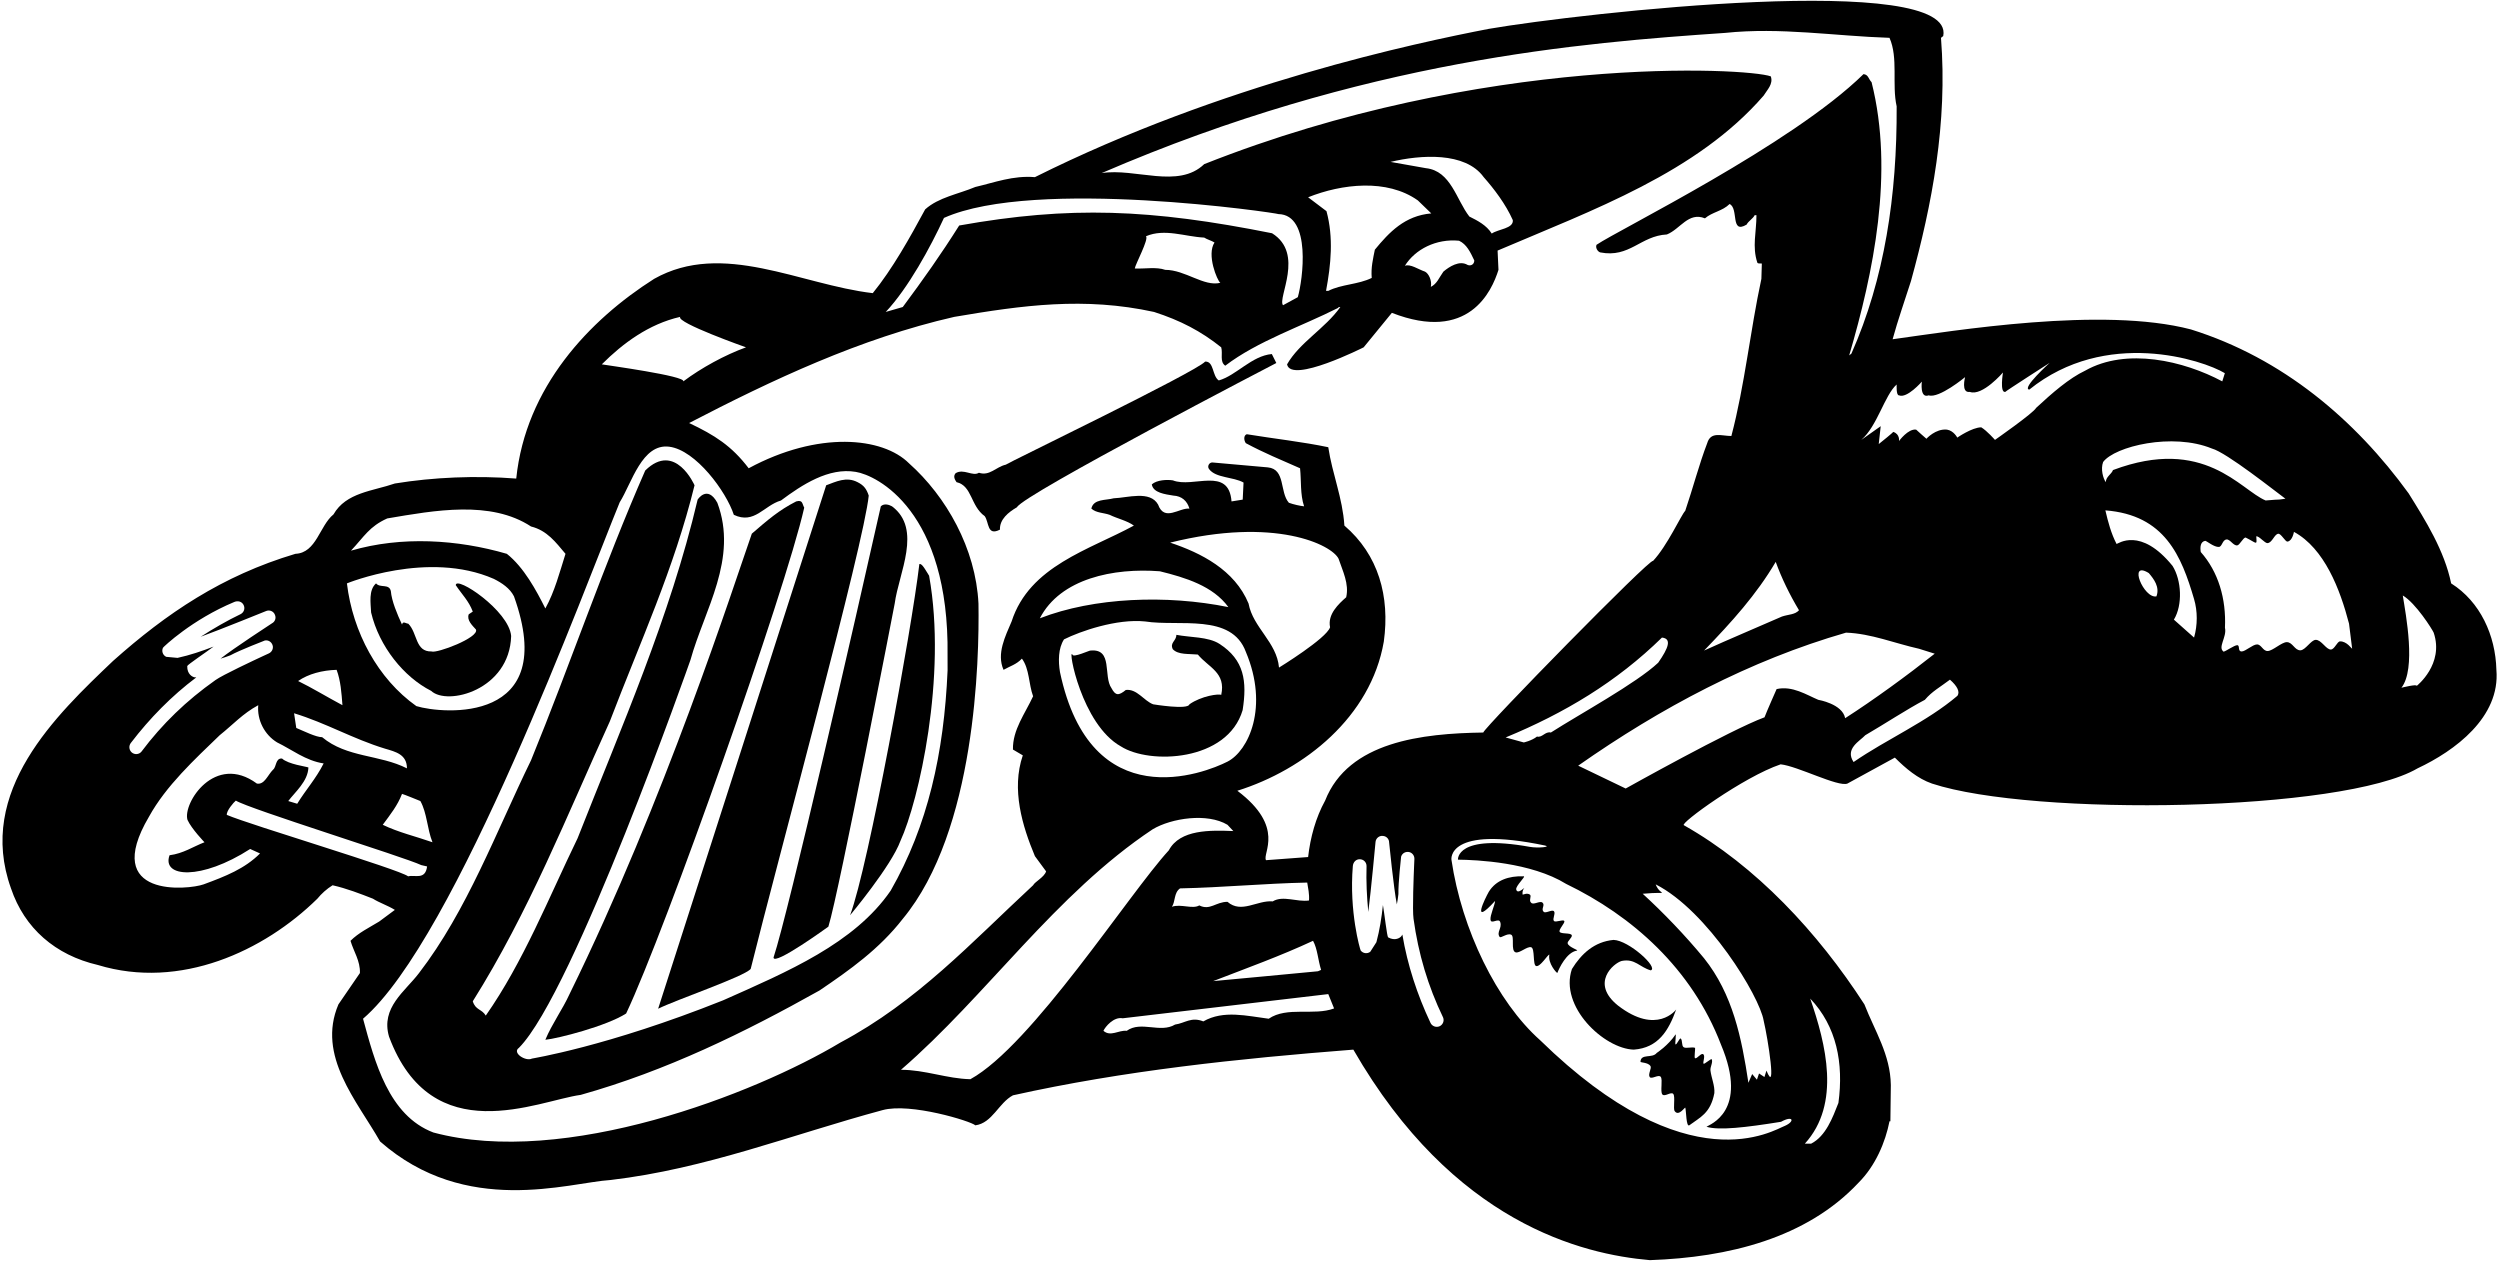 <?xml version="1.0" encoding="UTF-8"?>
<svg xmlns="http://www.w3.org/2000/svg" xmlns:xlink="http://www.w3.org/1999/xlink" width="547pt" height="276pt" viewBox="0 0 547 276" version="1.1">
<g id="surface1">
<path style=" stroke:none;fill-rule:nonzero;fill:rgb(0%,0%,0%);fill-opacity:1;" d="M 546.211 146.559 C 546.016 139.012 542.684 131.66 536.312 127.645 C 534.84 120.488 530.727 113.922 527.004 107.945 C 515.34 91.871 499.465 78.348 479.371 72.078 C 460 67 427.629 72.371 414.105 74.23 C 415.281 69.922 416.754 65.805 418.121 61.492 C 422.73 44.734 426.16 26.898 424.688 8.277 L 425.18 7.887 C 428 -6.332 346.289 2.789 325.711 6.32 C 310.031 9.355 267.332 18.332 226.438 38.758 C 221.633 38.363 217.617 39.934 213.402 40.91 C 209.68 42.48 205.367 43.164 202.426 45.812 C 199.094 51.984 195.27 58.848 190.961 64.141 C 175.086 62.277 158.129 52.574 143.137 61.004 C 128.926 70.02 115.012 84.719 112.953 104.711 C 104.133 104.023 94.82 104.414 86.395 105.789 C 81.594 107.453 75.711 107.746 72.969 112.551 C 69.93 115 69.242 120.98 64.637 121.176 C 48.566 125.977 36.414 134.211 24.75 144.598 C 12.305 156.453 -5.238 173.113 2.406 194.379 C 5.348 203.102 12.109 208.98 21.418 211.141 C 39.453 216.625 57.777 208.102 69.441 196.633 C 70.32 195.555 71.496 194.477 72.773 193.695 C 75.809 194.379 78.848 195.555 81.594 196.633 C 82.965 197.516 84.824 198.105 86.395 199.086 L 82.965 201.633 C 80.711 203.004 78.457 204.082 76.691 205.848 C 77.379 208.199 78.848 210.258 78.75 212.902 L 74.047 219.762 C 69.242 231.031 78.16 240.93 83.16 249.75 C 102 266.332 124.32 258.766 133.629 258.18 C 154.504 255.727 173.125 248.281 193.117 242.891 C 199.191 241.223 212.52 245.34 213.402 246.223 C 217.125 245.73 218.496 241.324 221.633 239.656 C 245.84 234.266 270.93 231.621 296.113 229.66 C 318 267.668 346.289 274.445 360.988 275.719 C 378.141 275.133 395.289 270.918 406.656 258.766 C 410.383 255.043 412.539 249.848 413.422 245.34 L 413.617 245.34 L 413.715 237.402 C 413.617 230.738 410.188 225.543 407.934 219.762 C 397.738 203.984 384.215 189.48 368.438 180.562 C 367.359 180.27 381.473 169.98 389.605 167.234 C 393.328 167.629 402.148 172.23 404.207 171.449 L 414.594 165.766 C 416.949 168.117 419.594 170.371 422.73 171.449 C 444.781 178.699 512.668 177.668 528.961 168.117 C 537.098 164.297 547.09 156.945 546.211 146.559 Z M 206.539 47.68 C 226.438 38.758 279.727 46.645 279.727 46.844 C 287 47 285.039 61.297 283.961 65.02 L 280.727 66.785 C 279.453 65.215 285.5 55.5 278.328 51.035 C 251.73 45.719 234.102 45.016 209.871 49.34 C 205.855 55.711 202.035 61.102 197.527 67.176 L 193.801 68.254 C 198.703 63.062 203.602 54.051 206.539 47.68 Z M 250.738 51.691 C 254.855 49.93 259.266 51.789 263.48 51.984 C 264.066 52.379 265.145 52.672 265.734 53.062 C 263.969 55.711 266.32 61.395 267.008 61.883 C 263.383 62.766 259.363 59.043 254.953 59.043 C 252.992 58.355 250.543 58.848 248.289 58.746 C 248.387 57.867 251.426 52.281 250.738 51.691 Z M 148.82 69.332 C 147.938 70.605 163.227 75.996 163.227 75.996 C 158.621 77.66 153.426 80.504 149.508 83.445 C 150.094 82.27 132.746 79.914 131.672 79.719 C 136.277 75.113 141.961 70.898 148.82 69.332 Z M 84.727 113.434 C 95.117 111.668 107.367 109.414 116.188 115.195 C 119.715 116.078 121.574 118.629 123.73 121.176 C 122.457 125.191 121.379 129.406 119.32 133.129 C 117.363 129.211 114.617 124.113 110.895 121.176 C 100.113 118.039 87.863 117.254 76.789 120.488 C 79.73 117.352 80.809 115.195 84.727 113.434 Z M 108.051 126.66 C 109.816 127.547 111.578 128.719 112.461 130.484 C 122.5 158.5 96.879 156.258 91.098 154.496 C 82.668 148.516 77.18 138.324 75.906 127.645 C 75.906 127.645 93.668 120.332 108.051 126.66 Z M 94.625 184.285 C 91 183.012 87.176 182.129 83.746 180.465 C 85.414 178.211 86.98 176.25 87.961 173.703 C 88.156 173.703 91.98 175.27 91.98 175.27 C 93.449 177.918 93.449 181.348 94.625 184.285 Z M 73.652 146.559 C 74.535 148.91 74.73 151.652 74.926 154.297 C 71.793 152.633 68.066 150.379 65.227 149.008 C 67.48 147.438 70.52 146.656 73.652 146.559 Z M 84.238 163.805 C 86.59 164.492 89.039 165.078 89.039 168.117 C 83.062 165.078 75.879 165.805 70.488 161.297 C 69.117 161.297 66.492 159.965 64.824 159.277 L 64.344 156.062 C 71.398 158.219 77.18 161.648 84.238 163.805 Z M 28.656 162.523 C 32.766 157.148 37.547 152.27 42.949 148.215 C 42.691 148.23 42.441 148.199 42.219 148.074 C 42.219 148.074 40.906 147.582 40.969 145.73 C 40.98 145.465 45.387 142.504 46.734 141.473 C 44.16 142.469 41.555 143.355 38.848 143.945 L 36.371 143.715 C 35.625 143.363 35.305 142.473 35.66 141.727 C 35.77 141.527 42.004 135.566 51.27 131.707 C 52.047 131.383 52.902 131.602 53.289 132.348 C 53.68 133.098 53.398 133.984 52.648 134.371 C 49.629 135.82 46.73 137.504 43.91 139.324 C 48.312 137.719 58.27 133.676 58.27 133.676 C 59.035 133.387 59.906 133.777 60.168 134.559 C 60.461 135.254 60.164 136.039 59.523 136.371 C 59.523 136.371 50.996 141.926 48.254 144.113 C 48.988 143.902 49.707 143.648 50.422 143.375 C 52.418 142.273 57.957 140.137 57.957 140.137 C 58.793 139.984 59.543 140.551 59.695 141.387 C 59.785 142.039 59.445 142.676 58.82 142.965 L 57.516 143.566 C 55.723 144.406 48.707 147.676 47.137 148.805 C 40.797 153.281 35.516 158.375 30.934 164.477 C 30.414 165.098 29.465 165.168 28.84 164.645 C 28.203 164.098 28.137 163.148 28.656 162.523 Z M 44.547 193.5 C 41.312 194.676 22 196.668 32.594 178.699 C 36.316 171.938 42.59 166.156 48.074 160.863 C 51.016 158.512 53.074 156.16 56.504 154.297 C 56.211 157.531 57.875 160.766 60.621 162.434 C 63.852 164 66.891 166.449 70.812 167.039 C 69.145 170.371 66.891 172.82 65.031 175.859 L 63.07 175.27 C 64.539 173.312 67.383 170.961 67.48 167.922 C 67.09 167.727 63.07 167.234 61.699 165.961 C 60.227 165.863 60.523 167.824 59.738 168.41 C 58.562 169.586 57.875 171.742 56.211 171.449 C 47 164.668 39.941 175.762 41.02 179.387 C 41.902 181.348 44.742 184.285 44.742 184.285 C 42.195 185.266 40.137 186.734 37.098 187.129 C 35.332 192 44 192.668 54.738 185.758 L 56.895 186.734 C 53.562 190.07 49.348 191.734 44.547 193.5 Z M 49.625 178.297 C 49.527 177.418 51.113 175.562 51.602 175.172 C 54.348 176.938 88.453 187.52 92.176 189.285 L 93.449 189.578 C 93.059 192.617 90.777 191.352 89.305 191.742 C 87.246 190.176 54.918 180.551 49.625 178.297 Z M 212.324 236.129 C 207.227 236.031 202.426 234.07 197.133 234.07 C 215.852 217.902 230.848 195.656 252.211 181.445 C 256.324 178.996 264.164 177.82 268.574 180.465 L 269.852 181.836 C 264.852 181.641 258.188 181.445 255.738 186.051 C 247.016 195.555 225.75 228.75 212.324 236.129 Z M 291.02 137.246 C 290.234 139.695 279.848 146.066 279.848 146.066 C 279.355 140.48 274.16 137.344 273.184 132.051 C 270.145 124.703 262.793 120.98 256.031 118.727 C 279 113 291.41 119.215 292.879 122.254 C 293.762 124.898 295.23 127.742 294.547 130.68 C 292.879 132.148 290.43 134.406 291.02 137.246 Z M 286.41 197.027 C 283.766 197.418 280.727 195.852 278.473 197.223 C 275.043 196.93 271.613 199.965 268.574 197.32 C 266.027 197.32 264.754 199.281 262.402 198.105 C 260.934 198.984 258.383 197.711 256.422 198.398 C 257.207 197.223 256.816 195.359 258.188 194.379 C 267.598 194.184 276.613 193.301 286.02 193.105 C 286.215 194.379 286.512 195.555 286.41 197.027 Z M 287.293 205.848 C 288.273 207.609 288.371 210.059 289.059 212.215 L 288.371 212.512 C 281.121 213.195 272.984 213.98 265.438 214.668 C 272.789 211.824 280.141 209.18 287.293 205.848 Z M 268.574 166.645 C 263.578 169.195 238.668 179 231.922 147.047 C 231.531 144.695 231.531 141.852 232.805 139.895 C 236.336 138.129 244.332 135.332 250.543 135.973 C 257.992 137.148 269.457 134.109 272.594 142.637 C 277.668 154.668 273.184 164.297 268.574 166.645 Z M 268.77 132.836 C 255.246 130.094 239.371 130.68 227.516 135.285 C 232.02 126.562 243.684 124.211 253.777 124.996 C 259.363 126.367 265.438 128.23 268.77 132.836 Z M 277.594 222.898 C 272.887 222.309 267.695 220.938 263.285 223.484 C 260.637 222.41 259.266 223.879 257.109 224.172 C 253.875 226.133 249.66 223.289 246.527 225.543 C 244.762 225.348 242.996 226.918 241.43 225.543 C 241.82 224.664 243.684 222.41 245.645 222.801 C 260.836 221.035 275.438 219.273 290.625 217.508 L 291.898 220.645 C 287.488 222.309 281.609 220.156 277.594 222.898 Z M 289.938 175.172 C 287.883 178.898 286.703 183.207 286.215 187.52 L 277.004 188.207 C 276.121 186.734 281.332 181 270.73 173.016 C 285.434 168.41 299.938 156.848 302.777 140.383 C 304.148 130.484 301.602 121.371 294.152 115 C 293.762 108.926 291.508 103.73 290.625 97.852 C 285.039 96.676 278.77 95.988 272.789 95.008 C 272.004 95.301 272.203 96.48 272.594 96.969 C 276.613 99.125 280.238 100.594 284.453 102.457 C 284.746 105.199 284.453 108.141 285.336 110.785 C 284.453 110.688 283.078 110.395 282.004 110.004 C 279.945 107.648 281.316 102.652 277.395 102.262 L 265.242 101.184 C 264.559 101.184 264.066 102.062 264.559 102.652 C 266.027 104.613 269.832 104.309 272.086 105.582 L 271.906 109.316 L 269.457 109.711 C 268.871 101.965 261.031 106.867 256.621 105.102 C 255.348 104.906 253.094 105.004 252.016 105.984 C 252.309 107.848 254.953 108.141 256.719 108.434 C 258.578 108.531 259.754 109.609 260.246 111.277 C 257.992 111.078 254.758 114.215 253.387 110.395 C 251.621 107.258 246.723 108.926 243.684 109.023 C 241.922 109.512 239.273 109.121 238.785 111.277 C 239.863 112.258 241.43 112.16 242.801 112.648 C 244.371 113.434 246.621 113.922 248.094 115 C 238.391 120.293 225.262 123.82 221.34 135.973 C 219.969 139.207 218.008 143.027 219.574 146.559 C 220.949 145.773 222.418 145.379 223.594 144.105 C 225.262 146.359 225.062 149.691 226.043 152.34 C 224.281 156.16 221.535 159.688 221.633 164 L 223.789 165.273 C 221.242 172.723 223.691 180.758 226.438 187.324 L 228.887 190.656 C 228.492 191.93 226.438 192.91 226.043 193.695 C 212.52 206.238 200.66 219.176 183.902 228.094 C 165.09 239.363 123.5 255.5 94.82 247.789 C 85.023 244.066 81.984 232.305 79.434 222.898 C 99.75 205.5 128.141 128.035 135.59 109.906 C 138.234 105.691 140.473 96.961 146.449 97.742 C 152.25 98.5 158.895 107.543 160.562 112.641 C 165.07 114.797 167.145 110.59 170.871 109.512 C 175.477 106.082 181.316 102.227 187.25 103.25 C 191.816 103.977 207.75 111.75 207.324 143.422 L 207.332 146.668 C 206.551 164.797 203 180.668 194.879 194.871 C 186.941 206.434 172.32 212.598 158.211 218.871 C 132.73 229.062 116.188 231.621 116.383 231.621 C 115.012 232.305 111.973 230.348 113.539 229.27 C 125.5 217.25 151.074 144.398 151.074 144.398 C 154.113 133.426 161.559 122.254 156.953 110.004 C 154.75 106 152.641 109.316 152.641 109.316 C 146.566 135.09 135.98 159.004 126.379 183.406 C 120.008 196.535 114.52 210.453 106.289 222.211 C 105.406 220.742 104.035 221.035 103.445 219.078 C 115.695 199.574 124.027 178.504 133.434 157.828 C 140.098 140.383 147.461 124.512 151.965 106.184 C 151.965 106.184 147.75 96.5 141.176 102.945 C 132.062 123.723 124.809 145.281 116.188 166.352 C 108.543 182.031 102.172 199.281 91.684 212.902 C 88.648 216.922 83.258 220.449 85.121 226.82 C 94.5 252 117.656 240.832 127.062 239.559 C 145.879 234.266 162.836 225.938 179.297 216.723 C 185.961 212.215 192.43 207.609 197.527 201.043 C 213.5 181.75 214.285 144.398 214.09 132.051 C 213.5 119.996 207.031 108.629 198.898 101.379 C 193.117 95.598 179 94.25 163.812 102.457 C 160.09 97.559 156.367 95.203 150.781 92.559 C 168.91 83.148 188.215 74.035 208.797 69.332 C 223.789 66.785 237.215 64.922 252.504 68.254 C 258.285 70.117 262.793 72.469 267.203 75.996 C 267.598 77.367 266.812 79.133 268.086 80.016 C 275.141 74.625 284.844 71.391 292.781 67.371 C 292.781 67.176 293.074 67.176 293.27 67.176 C 289.938 71.879 284.355 74.918 281.609 79.719 C 282.438 84.031 298.367 75.996 298.367 75.996 L 304.539 68.449 C 321.332 75 326.395 63.746 327.867 59.043 L 327.672 54.828 C 348.543 45.91 371.281 37.777 385.883 20.922 C 386.664 19.645 388.039 18.371 387.449 16.707 C 382.355 14.844 324.668 11.668 263.48 35.914 C 257.797 41.402 248.387 36.699 241.039 37.875 C 298.668 13 346.094 9.355 377.453 7.199 C 389.605 5.926 401.367 7.887 413.422 8.277 C 415.379 12.688 413.91 18.473 414.988 23.273 C 415.086 42.773 412.34 61.004 405.09 77.367 L 404.602 77.762 C 409.891 59.73 414.496 37.777 409.5 17.98 C 408.812 17.297 408.812 16.312 407.734 16.219 C 392 31.668 354.227 50.223 349.328 53.555 C 349.035 54.145 349.523 55.023 350.113 55.223 C 356.578 56.496 358.934 51.594 364.715 51.301 C 367.652 50.125 369.418 46.305 373.043 47.773 C 374.613 46.398 376.867 46.203 378.434 44.637 C 380.492 45.617 378.531 51.301 382.156 49.145 C 382.551 48.359 383.531 47.871 383.922 47.086 L 384.312 47.086 C 384.312 50.812 383.336 53.945 384.508 57.477 C 384.703 57.77 385.195 57.574 385.488 57.672 L 385.391 61.004 C 382.941 72.371 381.766 84.23 378.824 95.398 C 376.672 95.398 374.316 94.324 373.535 96.969 C 371.77 101.574 370.398 106.867 368.73 111.766 C 367.852 112.648 364.812 119.41 361.676 122.742 C 361.285 121.859 324.828 159.102 324.535 160.277 C 311.203 160.473 295.035 162.234 289.938 175.172 Z M 311.793 59.434 C 310.324 58.945 308.559 57.672 307.383 58.16 C 309.637 54.535 314.242 52.184 319.242 52.672 C 320.906 53.457 321.691 55.121 322.574 56.984 C 322.574 57.867 321.789 58.258 321.105 57.965 C 319.34 56.887 317.086 58.355 315.812 59.434 C 314.832 60.809 314.438 62.078 313.066 62.766 C 313.363 61.395 312.578 59.828 311.793 59.434 Z M 321.496 47.379 C 318.652 43.754 317.477 37.387 311.988 36.797 L 304.246 35.426 C 310.812 33.855 320.613 33.172 324.633 38.758 C 326.887 41.305 329.434 44.637 331.004 48.164 C 331.199 50.027 327.77 50.125 326.395 51.105 C 325.219 49.242 323.262 48.262 321.496 47.379 Z M 310.227 43.852 L 313.164 46.695 C 307.383 47.184 303.953 50.812 300.816 54.633 C 300.426 56.594 299.938 58.551 300.133 60.809 C 297.191 62.277 293.469 62.18 290.625 63.648 L 290.137 63.648 C 291.215 57.867 291.801 51.984 290.234 46.203 L 286.215 43.164 C 293.566 40.227 303.465 39.051 310.227 43.852 Z M 393.621 133.523 C 392.742 134.504 391.371 134.406 389.898 134.895 C 384.117 137.441 378.434 139.797 372.848 142.344 C 378.922 136.07 384.312 130.094 388.527 122.938 C 389.801 126.465 391.566 130.094 393.621 133.523 Z M 362.812 145.004 C 358.012 149.512 345.605 156.258 339.332 160.277 C 338.059 159.98 337.469 161.453 336.293 161.16 C 335.215 162.039 333.254 162.531 333.355 162.434 C 333.355 162.434 330.121 161.551 329.434 161.355 C 342.27 156.062 353.738 149.203 363.637 139.5 C 365.828 139.738 365.066 141.77 362.812 145.004 Z M 314.938 224.562 C 314.156 224.875 313.281 224.5 312.969 223.75 C 310.086 217.629 307.953 211.141 306.836 204.48 C 306.727 204.715 306.586 204.922 306.375 205.062 C 306.375 205.062 305.332 206 303.719 205.094 C 303.484 204.961 302.883 199.688 302.586 198.02 C 302.289 200.758 301.879 203.48 301.156 206.156 L 299.812 208.25 C 299.156 208.75 298.219 208.625 297.719 207.969 C 297.594 207.781 295.168 199.5 296 189.5 C 296.07 188.66 296.656 188 297.5 188 C 298.344 188 299 188.656 299 189.5 C 298.898 192.848 299.059 196.195 299.383 199.535 C 299.977 194.891 300.969 184.188 300.969 184.188 C 301.062 183.375 301.812 182.781 302.625 182.906 C 303.375 182.969 303.938 183.594 303.938 184.312 C 303.938 184.312 304.945 194.441 305.633 197.883 C 305.781 197.133 305.887 196.379 305.973 195.617 C 305.91 193.336 306.562 187.438 306.562 187.438 C 306.812 186.625 307.656 186.219 308.469 186.469 C 309.094 186.688 309.5 187.281 309.469 187.969 L 309.406 189.406 C 309.324 191.387 309.004 199.117 309.281 201.031 C 310.344 208.719 312.438 215.75 315.75 222.625 C 316.062 223.375 315.688 224.25 314.938 224.562 Z M 396.074 218.488 C 401.855 224.566 403.422 232.602 402.246 241.324 C 400.973 244.555 399.504 248.574 396.27 250.238 L 394.898 250.238 C 402.836 241.52 399.504 228.387 396.074 218.488 Z M 390.562 246.324 C 388.125 247.223 369.5 259.375 336.98 227.598 C 327.5 219.164 319.828 203.391 317.574 188.102 C 317.574 188.102 316.5 180.5 338.02 184.992 C 339.52 185.301 336.516 185.613 334.75 185.297 C 318.5 182.375 319 188.094 319 188.094 C 323.086 188.133 335.027 188.668 342.664 193.395 C 357.07 200.352 370.184 211.906 376.555 228.566 C 382.75 243.289 373.914 246.082 373.375 246.539 C 376.125 247.375 381.938 246.699 389.688 245.449 C 392.375 243.973 392.75 245.348 390.562 246.324 Z M 385.883 223.289 C 386.863 227.406 388.75 239.75 386.5 234.25 L 386.055 235.652 L 384.875 234.875 L 384.418 236.242 L 383.375 235 L 382.551 236.914 C 381.078 227.113 379.121 217.508 372.848 209.668 C 368.73 204.672 363.93 199.672 359.422 195.555 C 365.879 194.969 363.266 196.25 362.266 193.5 C 373.633 199.281 385 218 385.883 223.289 Z M 403.719 157.141 C 403.129 154.004 397.84 153.121 397.84 153.121 C 395.289 152.047 392.152 149.984 388.723 150.77 C 388.723 150.77 386.469 155.867 386.078 156.945 C 378.668 159.668 355.699 172.527 355.699 172.527 L 345.309 167.527 C 363.344 154.887 382.844 144.496 403.914 138.422 C 409.402 138.617 414.594 140.773 419.887 141.949 L 423.316 143.027 C 417.242 147.828 409.988 153.121 403.719 157.141 Z M 428.297 152.23 C 421.633 157.914 412.812 161.738 405.562 166.734 C 403.602 163.797 406.953 162.141 408.129 160.863 C 412.34 158.414 417.242 155.18 421.16 153.121 C 422.73 151.262 424.59 150.281 426.648 148.711 C 428.219 150.086 428.887 151.348 428.297 152.23 Z M 445.5 89.25 C 444.973 90.336 436.5 96.25 436.5 96.25 C 436.5 96.25 434.75 94.25 433.5 93.5 C 431.5 93.5 428.25 95.75 428.25 95.75 C 428.25 95.75 427.5 94.25 426 94 C 423.5 93.75 421.5 96 421.5 96 C 421.5 96 419.211 94.008 419.25 94 C 417.5 93.75 415.5 96.5 415.5 96.5 C 415.5 96.5 415.75 95 414.25 94.5 C 414.203 94.621 411.754 96.637 411.066 97.164 L 411.5 93.25 L 407.25 96.25 C 410.75 93.25 412.34 86.48 414.988 84.129 C 414.996 84.219 414.848 86.531 415.5 86.5 C 417.25 87.25 420.5 83.5 420.5 83.5 C 420.5 83.5 420 87.25 422 86.5 C 424.25 87.25 429.965 82.512 429.965 82.512 C 429.965 82.512 429.008 86.051 431 85.75 C 433.75 86.75 438.25 81.5 438.25 81.5 C 438.25 81.5 437.5 86 438.75 85.75 C 438.875 85.543 448.461 79.395 448.461 79.395 C 448.461 79.395 442.25 85 444 85.25 C 460.75 71.75 482 78.75 486.797 81.652 L 486.234 83.445 C 477.805 78.938 465.262 75.996 456.246 81.094 C 452.719 82.758 449 86 445.5 89.25 Z M 460.164 101.086 C 462.715 97.656 475.34 94.605 483.961 98.137 C 487.168 99 497.895 107.551 500.051 109.121 C 497.289 109.504 500.051 109.121 495.723 109.504 C 490.234 107.25 482.332 95.332 462.32 102.848 C 462.027 103.73 460.754 104.316 460.754 105.496 C 460.164 104.711 459.578 102.652 460.164 101.086 Z M 471.828 130.484 C 469.066 131.062 465.5 122.5 470.16 125.391 C 471.238 126.66 472.609 128.426 471.828 130.484 Z M 480.059 139.5 L 475.648 135.578 C 477.609 132.348 477.316 126.957 475.355 123.82 C 468.332 115.168 463.398 119.02 463.105 119.02 C 461.93 116.766 461.242 114.215 460.656 111.668 C 473.668 112.668 477.297 121.656 480.059 131.074 C 480.844 133.719 480.844 136.758 480.059 139.5 Z M 512 140.332 C 511.367 140.355 510.805 142.094 509.996 142.117 C 508.941 142.148 507.93 139.969 506.668 140 C 505.652 140.027 504.418 142.266 503.328 142.289 C 502.07 142.32 501.613 140.473 500.332 140.5 C 499.203 140.523 497.25 142.426 496.164 142.445 C 495.121 142.469 494.781 140.984 493.832 141 C 492.871 141.016 491.309 142.527 490.496 142.539 C 489.523 142.551 490.176 141.168 489.5 141.168 C 488.887 141.164 486.918 142.551 486.625 142.539 L 486.625 142.637 C 485.059 141.754 487.312 139.402 486.82 137.344 C 487.117 130.977 485.352 125.094 481.527 120.781 C 481.336 119.605 481.5 118.5 482.508 118.332 C 482.844 118.367 484.438 119.746 485.5 119.668 C 486.215 119.613 486.246 118.121 487.172 118.035 C 487.953 117.961 488.633 119.426 489.5 119.332 C 490.047 119.277 490.766 117.664 491.328 117.605 C 493.832 118.832 493.832 119.5 493.668 117.344 C 494.348 117.27 495.52 118.906 496.168 118.832 C 497.18 118.715 497.629 116.887 498.477 116.785 C 499.105 116.715 500.016 118.559 500.5 118.5 C 501.59 118.367 501.914 116.371 501.914 116.371 C 508.578 119.996 512.008 128.914 513.969 136.461 L 514.652 141.949 C 514.562 141.969 513.469 140.285 512 140.332 Z M 528.766 150.086 C 528.961 149.594 525.434 150.477 525.434 150.477 C 528.668 146.332 526.414 134.602 525.727 130.289 C 528.57 131.953 532.195 137.734 532.488 138.422 C 534.832 145.332 528.766 150.086 528.766 150.086 "/>
<path style=" stroke:none;fill-rule:nonzero;fill:rgb(0%,0%,0%);fill-opacity:1;" d="M 374.25 234.25 C 374.145 233.41 374.859 232.465 374.512 231.746 C 374.422 231.57 372.855 232.918 372.75 232.75 C 372.477 232.52 373.262 230.855 372.582 230.629 C 372.07 230.457 371.176 231.84 370.844 231.5 C 370.676 231.328 370.941 229.516 370.887 229.27 C 370.191 228.996 368.898 229.48 368.375 229.125 C 367.891 228.797 368.164 227.633 367.758 227.242 C 367.488 226.98 366.848 228.77 366.586 228.488 C 366.48 228.422 366.75 226.328 366.633 226.316 C 365 228.75 362.5 230.375 362.5 230.375 C 361.52 231.648 359.031 230.445 358.934 232.305 C 358.934 232.535 360.586 232.422 361.125 233.25 C 361.445 233.742 360.516 235.031 360.957 235.656 C 361.363 236.23 362.91 234.988 363.375 235.625 C 363.844 236.266 363.223 238.785 363.707 239.441 C 364.199 240.105 365.664 238.75 366.125 239.375 C 366.582 239.996 366.039 242.594 366.426 243.121 C 367.332 244.367 368.676 242.125 368.75 242.375 C 368.945 243.062 368.926 246.613 369.613 246.223 C 371.965 244.457 374.25 243.625 375.102 239.168 C 375.223 237.551 374.461 235.898 374.25 234.25 "/>
<path style=" stroke:none;fill-rule:nonzero;fill:rgb(0%,0%,0%);fill-opacity:1;" d="M 366.75 220.875 C 366.75 220.875 362.535 226.609 354 220 C 347.91 215.109 353.051 210.746 354.816 210.258 C 357.754 209.668 358.734 211.629 361.188 212.316 C 362.949 211.727 356.383 205.75 353.051 205.652 C 348.84 206.043 345.996 208.688 343.938 212.02 C 341.125 220.25 350.992 229.465 357.461 229.66 C 362.852 229.27 365.086 225.48 366.75 220.875 "/>
<path style=" stroke:none;fill-rule:nonzero;fill:rgb(0%,0%,0%);fill-opacity:1;" d="M 343 206.375 C 342.902 205.953 344.07 205.086 343.906 204.633 C 343.691 204.031 341.543 204.426 341.25 203.875 C 340.973 203.352 342.555 201.875 342.25 201.5 C 341.934 201.109 340.375 201.914 340 201.5 C 339.613 201.074 340.426 199.809 340 199.375 C 339.57 198.938 338.199 199.93 337.75 199.5 C 337.098 198.875 338.137 198.066 337.5 197.5 C 336.93 196.992 335.5 198.125 335 197.5 C 334.449 197.043 335.168 196.055 334.75 195.75 C 334.137 195.301 333.316 195.754 333.156 195.754 C 333.059 195.262 333.156 194.773 333.453 194.379 C 333.941 193.793 332.043 195.898 331.75 194.625 C 331.555 193.84 334.039 191.637 333.355 191.734 C 330.125 191.625 327.316 192.578 325.75 195.125 C 324.934 196.566 321.75 203 327.125 197.125 C 327.059 198.102 325.996 200.266 326.125 201.25 C 326.266 202.32 327.91 200.75 328.25 201.75 C 328.703 203.074 327.379 203.961 328.125 205 C 328.402 205.332 329.73 204.137 330.625 204.5 C 331.48 204.848 330.473 208.039 331.625 208.375 C 332.48 208.621 334.109 207.031 335 207.25 C 335.906 207.473 335.297 211.199 336.125 211.375 C 337.055 211.57 338.66 208.816 339 208.875 C 338.625 210.75 340.605 212.949 340.75 212.875 C 341.125 211.875 342.75 208.375 345 208 C 345.629 207.922 343.125 207.25 343 206.375 "/>
<path style=" stroke:none;fill-rule:nonzero;fill:rgb(0%,0%,0%);fill-opacity:1;" d="M 266.793 140.863 C 264.344 139.297 260.426 139.492 257.387 138.902 C 257.387 140.273 255.914 140.57 256.602 142.039 C 257.777 143.312 260.129 143.02 262.09 143.215 C 264.441 146.059 268.281 147.145 267.203 152.047 C 266.715 151.75 262.891 152.242 260.246 154.102 C 259.953 155.379 252.309 154.102 252.309 154.102 C 250.25 153.316 248.781 150.672 246.328 150.965 C 244.762 152.242 244.074 152.242 243.195 150.574 C 241.332 147.93 243.586 141.852 238.59 142.344 C 238.488 142.246 234.746 144 234.648 143.215 C 233.57 141.551 236.609 158.504 245.254 163.312 C 251.523 167.332 268.574 166.645 271.891 155.367 C 272.871 149.094 272.281 144.391 266.793 140.863 "/>
<path style=" stroke:none;fill-rule:nonzero;fill:rgb(0%,0%,0%);fill-opacity:1;" d="M 197.02 183.984 C 201 175.332 207.25 148 203.289 125.969 C 202.703 125.086 201.738 123.133 201.152 123.43 C 199.484 137.641 190.02 189.566 186 200.25 C 186 200.25 195 189.5 197.02 183.984 "/>
<path style=" stroke:none;fill-rule:nonzero;fill:rgb(0%,0%,0%);fill-opacity:1;" d="M 181.25 202.75 C 183.602 195.203 195.762 132.051 195.762 132.051 C 196.645 125.391 201.84 115.785 195.172 110.785 C 194.488 110.395 193.41 110.102 192.723 110.785 C 187.336 134.797 172.5 199.75 169.25 209.5 C 169.25 211.461 181.25 202.75 181.25 202.75 "/>
<path style=" stroke:none;fill-rule:nonzero;fill:rgb(0%,0%,0%);fill-opacity:1;" d="M 164.25 212 C 170.129 188.285 189.098 118.824 190.078 108.434 C 189.59 106.965 189 106.18 187.629 105.496 C 185.18 104.219 182.926 105.395 180.77 106.18 C 178.613 113.039 144 220.711 144 220.711 C 147.922 218.754 162.879 213.664 164.25 212 "/>
<path style=" stroke:none;fill-rule:nonzero;fill:rgb(0%,0%,0%);fill-opacity:1;" d="M 119.32 227.504 C 122 227.25 132.75 224.5 137 221.75 C 145.625 203.523 171.852 129.309 175.965 111.078 C 175.477 110.199 175.672 109.316 174.203 109.711 C 170.379 111.668 168 113.75 164.5 116.766 C 160.48 128.23 145.5 175 124.613 217.508 C 123.047 220.938 120.793 223.977 119.32 227.504 "/>
<path style=" stroke:none;fill-rule:nonzero;fill:rgb(0%,0%,0%);fill-opacity:1;" d="M 94.332 151.16 C 97.859 154.496 111.5 151 111.84 139.156 C 111.348 133.57 99.723 125.879 99.723 128.035 C 101.094 130.094 102.562 131.465 103.445 133.816 L 102.562 134.406 C 102.074 135.68 103.348 136.855 104.133 137.734 C 104.914 139.5 95.508 143.027 94.43 142.539 C 90.805 142.637 91.391 138.52 89.332 136.461 C 88.844 136.461 88.156 135.777 87.961 136.66 C 86.883 134.309 85.707 131.562 85.512 129.309 C 85.121 127.645 83.16 128.719 82.277 127.645 C 80.613 129.113 81.102 131.953 81.199 134.012 C 82.965 141.461 88.352 148.125 94.332 151.16 "/>
<path style=" stroke:none;fill-rule:nonzero;fill:rgb(0%,0%,0%);fill-opacity:1;" d="M 266.668 83.242 C 265.199 82.262 265.648 79.016 263.688 79.113 C 261.727 81.367 220.262 101.379 220.066 101.672 C 217.91 102.16 216.539 104.219 214.188 103.438 C 212.812 104.316 210.855 102.457 209.09 103.535 C 208.504 104.219 208.895 104.906 209.285 105.496 C 212.715 106.277 212.324 110.688 215.461 112.941 C 216.438 114.312 215.949 117.352 218.789 115.883 C 218.695 113.629 220.652 112.062 222.516 110.98 C 223.789 108.238 279.258 79.426 279.258 79.426 L 278.277 77.465 C 273.867 77.859 270.492 82.164 266.668 83.242 "/>
</g>
</svg>
